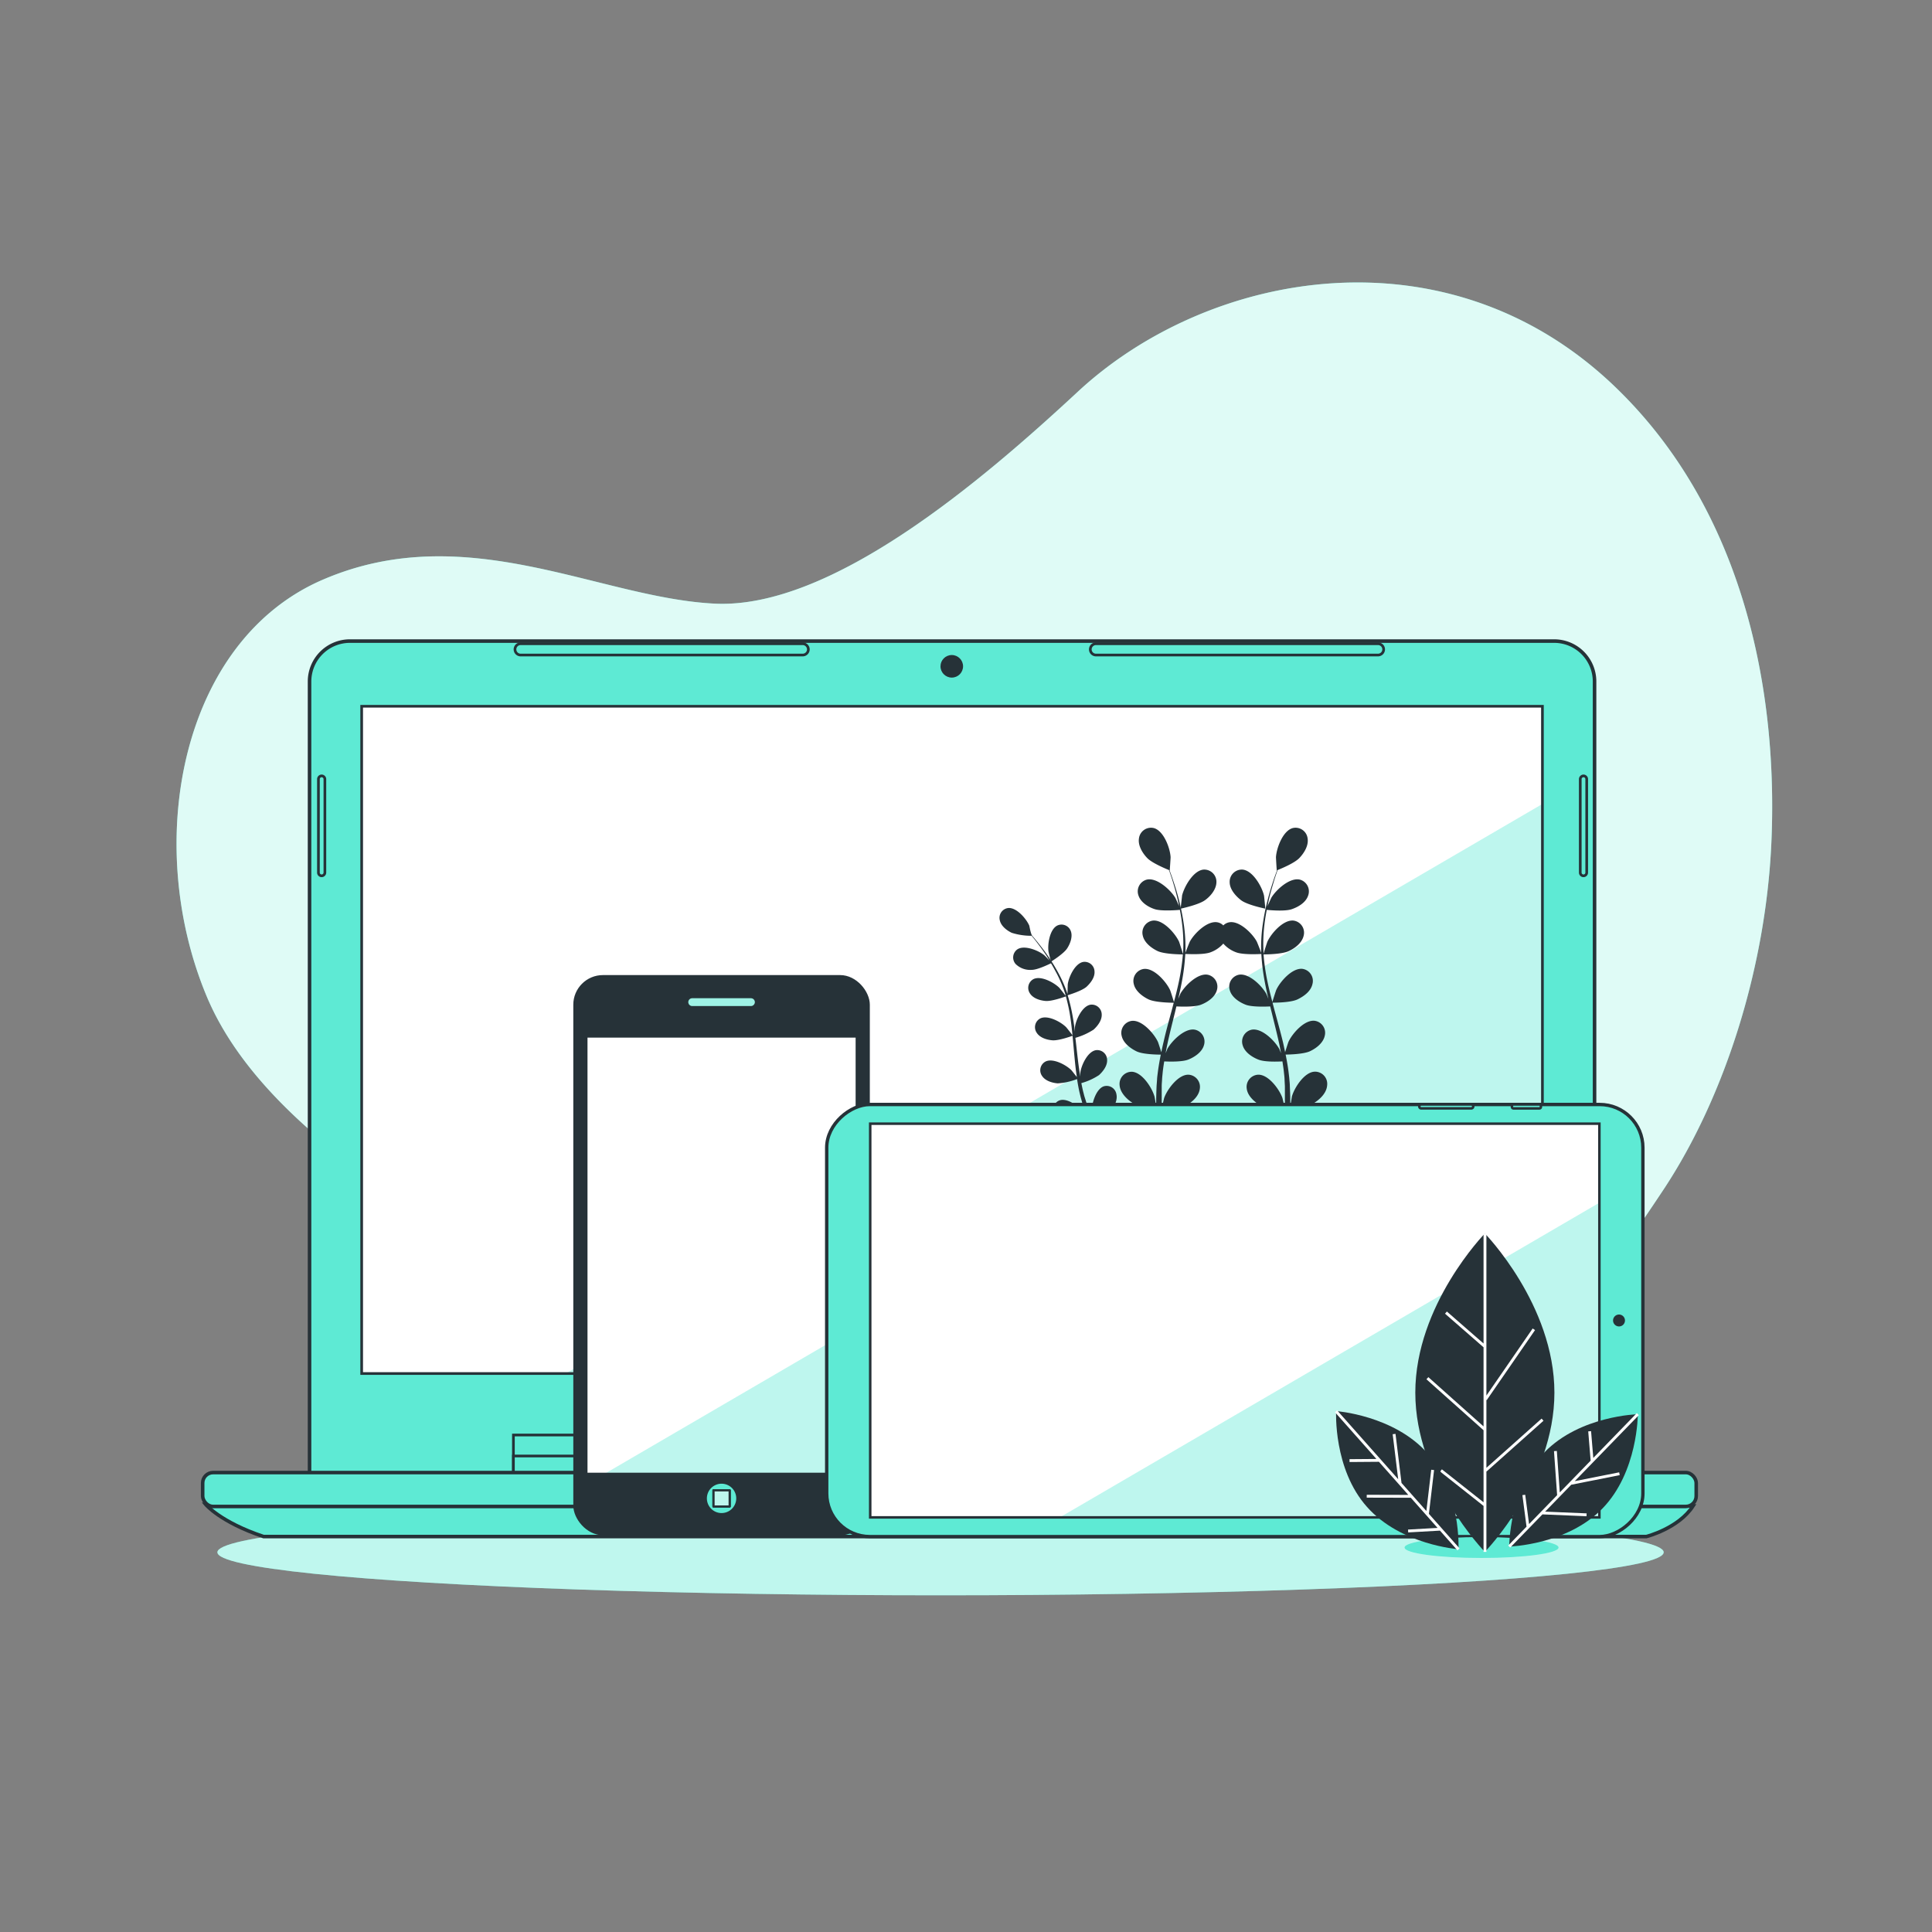 <svg xmlns="http://www.w3.org/2000/svg" viewBox="0 0 500 500"><rect x="0" y="0" width="500" height="500" fill="#808080" stroke="none"/><defs><clipPath id="a"><path d="M93.6 182.78h305.58v172.69H93.6z" style="fill:#fff;stroke:#263238;stroke-miterlimit:10;stroke-width:.69px"/></clipPath><clipPath id="b"><path d="M151.78 268.27h69.92V381.4h-69.92z" style="fill:#fff;stroke:#263238;stroke-miterlimit:10;stroke-width:.528px"/></clipPath><clipPath id="c"><path d="M268.62 247.39h101.89V436.1H268.62z" style="fill:#fff;stroke:#263238;stroke-miterlimit:10;stroke-width:.652px" transform="rotate(90 319.56 341.75)"/></clipPath></defs><path d="M417.92 100.05C374.6 58.48 312.9 69.89 279 101.32c-24.77 23-63.79 56.35-94 54.9-29.95-1.45-64.19-22.22-101.4-6.22-36.72 15.76-46.75 67.89-30.15 107.75 16.66 40 77.45 72.51 151 102.83a215 215 0 0 0 85.36 16.68s66.58-.69 91.6-16.7c19.59-12.56 27.98-20.81 49.16-52.78 16-24.2 26.72-58.22 27.92-91.18 1.51-40.27-8.21-85.49-40.57-116.55Z" style="fill:#5eead4"/><path d="M417.92 100.05C374.6 58.48 312.9 69.89 279 101.32c-24.77 23-63.79 56.35-94 54.9-29.95-1.45-64.19-22.22-101.4-6.22-36.72 15.76-46.75 67.89-30.15 107.75 16.66 40 77.45 72.51 151 102.83a215 215 0 0 0 85.36 16.68s66.58-.69 91.6-16.7c19.59-12.56 27.98-20.81 49.16-52.78 16-24.2 26.72-58.22 27.92-91.18 1.51-40.27-8.21-85.49-40.57-116.55Z" style="fill:#fff;opacity:.8"/><ellipse cx="243.41" cy="401.73" rx="187.15" ry="11.13" style="fill:#5eead4"/><ellipse cx="243.41" cy="401.73" rx="187.15" ry="11.13" style="fill:#fff;opacity:.6"/><path d="M90.56 165.91h311.65a10.46 10.46 0 0 1 10.46 10.46v205.4H80.11v-205.4a10.46 10.46 0 0 1 10.45-10.46Z" style="fill:#5eead4;stroke:#263238;stroke-miterlimit:10;stroke-width:.921px"/><path d="M93.6 182.78h305.58v172.69H93.6z" style="fill:#fff"/><g style="clip-path:url(#a)"><path d="M399.18 355.47V208.06L146.41 355.47h252.77z" style="fill:#5eead4;opacity:.4;mix-blend-mode:multiply"/></g><path d="M93.6 182.78h305.58v172.69H93.6z" style="fill:none;stroke:#263238;stroke-miterlimit:10;stroke-width:.69px"/><path d="M132.87 371.38h228.55v11.26H132.87z" style="fill:#5eead4;stroke:#263238;stroke-miterlimit:10;stroke-width:.692px"/><path d="M132.87 376.81h228.55v5.84H132.87z" style="fill:#5eead4;stroke:#263238;stroke-miterlimit:10;stroke-width:.692px"/><path d="M53.21 389.32s3.76 4.59 15 8.34h357.86s8.34-2.09 12.1-7.93Z" style="fill:#5eead4;stroke:#263238;stroke-miterlimit:10;stroke-width:.921px"/><rect width="386.53" height="8.77" x="52.45" y="381.1" rx="2.7" style="fill:#5eead4;stroke:#263238;stroke-miterlimit:10;stroke-width:.921px"/><circle cx="246.32" cy="172.44" r="2.92" style="fill:#263238"/><path d="M207.74 169.52h-73a1.46 1.46 0 0 1-1.46-1.46 1.46 1.46 0 0 1 1.46-1.46h73a1.47 1.47 0 0 1 1.46 1.46 1.46 1.46 0 0 1-1.46 1.46ZM356.63 169.52h-73a1.46 1.46 0 0 1-1.46-1.46 1.47 1.47 0 0 1 1.46-1.46h73a1.46 1.46 0 0 1 1.46 1.46 1.46 1.46 0 0 1-1.46 1.46ZM409.81 226.66a.84.84 0 0 1-.84-.83v-24.19a.85.85 0 0 1 .84-.84.84.84 0 0 1 .83.84v24.19a.83.83 0 0 1-.83.83ZM83.24 226.66a.83.83 0 0 1-.83-.83v-24.19a.84.84 0 0 1 .83-.84.85.85 0 0 1 .84.84v24.19a.84.84 0 0 1-.84.83Z" style="fill:#5eead4;stroke:#263238;stroke-miterlimit:10;stroke-width:.692px"/><path d="M311.81 233c1.42-1 2.95-2.78 3-4.66a3.16 3.16 0 0 0-3.33-3.29c-2.65.24-5 4.4-5.56 6.71 0 .2-.4 3.41-.35 3.4s4.56-.97 6.24-2.16ZM288.92 283.14a2.56 2.56 0 0 0-3.27-2c-2 .69-3.13 4.44-3.1 6.38 0 .12.19 1.58.3 2.32-.23-.57-.45-1.15-.68-1.75-.33-.87-.65-1.79-1-2.69l-.45-1.43c-.16-.48-.26-1-.39-1.44-.18-.72-.33-1.47-.48-2.22a16.24 16.24 0 0 0 4.58-2.08c1.09-1 2.2-2.47 2.09-4a2.56 2.56 0 0 0-2.93-2.44c-2.13.38-3.77 3.92-4 5.84v1c-.12-.74-.25-1.47-.35-2.22-.3-2.12-.53-4.29-.77-6.46-.05-.46-.11-.91-.16-1.36a17.27 17.27 0 0 0 4.72-2.13c1.09-1 2.2-2.47 2.09-4a2.57 2.57 0 0 0-2.93-2.44c-2.13.38-3.77 3.92-4 5.84v1.1c-.15-1.17-.31-2.35-.51-3.51a46 46 0 0 0-1.37-5.89c.27-.08 3.64-1.1 4.87-2.17 1.08-1 2.2-2.47 2.08-4a2.56 2.56 0 0 0-2.93-2.44c-2.13.38-3.77 3.92-4 5.84 0 .13-.06 1.91-.05 2.54a.19.19 0 0 1 0-.07 33.68 33.68 0 0 0-2.37-5.44 44.63 44.63 0 0 0-2.78-4.52c-.93-1.36-1.86-2.54-2.7-3.58-.45-.56-.88-1.07-1.28-1.53s-.72-2.51-.79-2.67c-.77-1.77-3.3-4.74-5.46-4.52a2.55 2.55 0 0 0-2.16 3.13c.3 1.5 1.78 2.65 3.09 3.28a16.73 16.73 0 0 0 5.15.77c.41.5.84 1 1.3 1.62.81 1.06 1.72 2.26 2.61 3.63.24.37.48.77.72 1.15-.54-.56-1.29-1.33-1.38-1.39-1.5-1.22-5.11-2.69-6.92-1.51a2.57 2.57 0 0 0-.48 3.79A5.36 5.36 0 0 0 267 251c1.5 0 4.34-1.4 5-1.7.53.86 1 1.76 1.53 2.73a33 33 0 0 1 2.22 5.42c0 .11 0 .23.08.34-.22-.33-1.55-2-1.66-2.13-1.36-1.38-4.79-3.24-6.72-2.26a2.56 2.56 0 0 0-.89 3.71c.82 1.28 2.62 1.83 4.06 1.94 1.66.13 5.1-1.14 5.23-1.19a45.42 45.42 0 0 1 1.2 5.73c.21 1.43.37 2.88.51 4.35-.29-.42-1.54-2-1.64-2.1-1.36-1.38-4.79-3.23-6.72-2.26a2.56 2.56 0 0 0-.89 3.71c.82 1.29 2.62 1.83 4.06 1.94 1.62.13 4.92-1.07 5.2-1.17.07.66.13 1.33.19 2 .2 2.18.38 4.36.63 6.51.09.74.2 1.47.31 2.2-.46-.61-1.33-1.7-1.41-1.79-1.36-1.37-4.79-3.23-6.72-2.25a2.55 2.55 0 0 0-.9 3.7c.83 1.29 2.63 1.83 4.07 1.94a16.66 16.66 0 0 0 5-1.11c.19 1.22.4 2.42.67 3.59.13.51.23 1 .38 1.5s.27 1 .41 1.44c.32 1 .61 1.87.93 2.77.16.45.32.87.48 1.31-.37-.69-1-1.77-1.06-1.86-1.13-1.56-4.24-3.92-6.3-3.25a2.56 2.56 0 0 0-1.44 3.53c.62 1.4 2.32 2.21 3.72 2.54s4.89-.29 5.29-.37c.4 1.07.8 2.11 1.18 3.08 1.23 3.06 2.36 5.56 3.18 7.3s1.33 2.72 1.33 2.72a.75.75 0 0 0 1 .3.76.76 0 0 0 .3-1s-.51-.94-1.36-2.65-2-4.15-3.3-7.15c-.37-.87-.75-1.79-1.13-2.74.39-.19 3.44-1.66 4.46-2.88s1.78-2.81 1.44-4.3Z" style="fill:#263238"/><path d="M272 248.88s3.23-2 4.16-3.41c.8-1.21 1.47-3 1-4.4a2.56 2.56 0 0 0-3.47-1.57c-2 .92-2.6 4.77-2.35 6.69 0 .16.66 2.71.66 2.69ZM321.22 233c1.67 1.24 6.25 2.16 6.25 2.16s-.3-3.2-.35-3.4c-.53-2.31-2.9-6.47-5.55-6.71a3.15 3.15 0 0 0-3.33 3.29c.02 1.83 1.55 3.56 2.98 4.66Z" style="fill:#263238"/><path d="M340.22 277.35c-2.65.11-5.24 4.14-5.88 6.43 0 .13-.28 1.64-.42 2.6v-1.72c0-1.17-.06-2.34-.11-3.59 0-.6-.08-1.21-.13-1.83s-.14-1.26-.21-1.89c-.19-1.47-.45-2.94-.75-4.43 1 0 4.66-.11 6.27-.85s3.45-2.14 3.85-4a3.13 3.13 0 0 0-2.6-3.89c-2.64-.31-5.81 3.29-6.79 5.46-.06.13-.59 1.76-.86 2.66-.19-.89-.37-1.78-.58-2.67-.63-2.58-1.35-5.17-2.05-7.76-.22-.79-.42-1.59-.63-2.38.57 0 4.73 0 6.49-.86s3.45-2.14 3.85-4a3.14 3.14 0 0 0-2.6-3.89c-2.64-.3-5.8 3.3-6.78 5.46-.08.16-.84 2.51-1 3.12-.46-1.75-.9-3.49-1.26-5.23A54.55 54.55 0 0 1 327 247c.31 0 4.71 0 6.53-.86 1.61-.74 3.45-2.14 3.86-4a3.15 3.15 0 0 0-2.61-3.89c-2.64-.3-5.8 3.3-6.78 5.46-.08.17-.89 2.7-1 3.16v-.42a40.45 40.45 0 0 1 .24-7.19c.15-1.32.36-2.58.6-3.79.86.09 4.68.43 6.43-.16s3.67-1.74 4.27-3.52a3.15 3.15 0 0 0-2.16-4.15c-2.6-.59-6.14 2.64-7.35 4.68-.06.11-.61 1.31-1 2.2.11-.55.22-1.12.34-1.64.45-2 1-3.73 1.46-5.29.28-.88.55-1.68.81-2.42.87-.35 4.35-1.78 5.61-3.09s2.45-3.24 2.16-5.09a3.14 3.14 0 0 0-3.83-2.69c-2.57.67-4.22 5.17-4.36 7.54 0 .2.18 3.43.22 3.41h.05c-.26.71-.54 1.47-.83 2.31-.51 1.55-1.08 3.31-1.57 5.27a55.86 55.86 0 0 0-1.29 6.39 41.08 41.08 0 0 0-.4 7.28v.09c-.26-.73-1.06-2.76-1.14-2.9-1.12-2.1-4.52-5.48-7.13-5a2.88 2.88 0 0 0-1.54.81 2.84 2.84 0 0 0-1.54-.81c-2.61-.47-6 2.91-7.12 5-.08.14-.89 2.17-1.15 2.9v-.09a41.06 41.06 0 0 0-.41-7.28 58.17 58.17 0 0 0-1.28-6.39c-.49-2-1.06-3.72-1.58-5.27-.29-.84-.56-1.6-.83-2.31h.05s.23-3.21.22-3.41c-.13-2.37-1.79-6.87-4.36-7.54a3.14 3.14 0 0 0-3.83 2.69c-.29 1.85.93 3.82 2.16 5.09s4.74 2.74 5.61 3.09c.26.74.53 1.54.82 2.42.48 1.56 1 3.33 1.45 5.29.12.52.23 1.09.35 1.64-.39-.89-.93-2.09-1-2.2-1.21-2-4.75-5.27-7.34-4.68a3.14 3.14 0 0 0-2.16 4.15c.6 1.78 2.58 3 4.26 3.52s5.57.25 6.44.16c.23 1.21.44 2.47.59 3.79a40.43 40.43 0 0 1 .25 7.19c0 .14 0 .29-.05.42-.11-.46-.93-3-1-3.16-1-2.16-4.15-5.76-6.79-5.46a3.14 3.14 0 0 0-2.6 3.89c.4 1.83 2.24 3.23 3.85 4 1.82.84 6.22.86 6.53.86a56.26 56.26 0 0 1-1.05 7.11c-.37 1.74-.81 3.48-1.27 5.23-.16-.61-.92-3-1-3.12-1-2.16-4.15-5.76-6.79-5.46a3.14 3.14 0 0 0-2.6 3.89c.4 1.83 2.24 3.23 3.85 4 1.76.81 5.93.86 6.49.86-.21.79-.41 1.59-.63 2.38-.7 2.59-1.42 5.18-2 7.76-.22.89-.4 1.78-.59 2.67-.27-.9-.8-2.53-.86-2.66-1-2.17-4.15-5.77-6.79-5.46a3.14 3.14 0 0 0-2.6 3.89c.4 1.83 2.24 3.22 3.85 4s5.23.84 6.27.85c-.3 1.49-.56 3-.75 4.43-.07.63-.18 1.28-.21 1.89s-.09 1.23-.13 1.83c-.05 1.25-.09 2.42-.1 3.59v1.72c-.14-1-.39-2.47-.43-2.6-.64-2.29-3.22-6.32-5.88-6.43a3.15 3.15 0 0 0-3.16 3.45c.12 1.88 1.73 3.53 3.21 4.51s5.6 1.73 6.25 1.83v4.05c.11 4.05.35 7.41.55 9.77s.37 3.7.37 3.7a.94.94 0 0 0 1.85-.28s-.19-1.3-.44-3.63-.56-5.65-.76-9.65c-.05-1.15-.1-2.38-.13-3.64.66-.06 4.71-.47 6.36-1.41s3.26-2.43 3.5-4.29a3.15 3.15 0 0 0-2.93-3.65c-2.66-.07-5.5 3.79-6.29 6-.05.14-.46 1.9-.64 2.8v-5.82c0-.6.07-1.21.1-1.83s.11-1.22.16-1.83c.1-.91.24-1.83.39-2.76 1.19.06 4.58.16 6.17-.45s3.59-1.91 4.1-3.71a3.14 3.14 0 0 0-2.34-4.05c-2.61-.48-6 2.91-7.13 5l-.44 1.09c.16-.9.33-1.8.53-2.7.56-2.57 1.22-5.17 1.87-7.78l.39-1.63c1 .05 4.68.2 6.35-.44s3.59-1.91 4.11-3.71a3.15 3.15 0 0 0-2.35-4.05c-2.61-.48-6 2.91-7.13 5 0 .08-.26.63-.51 1.26.33-1.42.64-2.84.91-4.26a54.55 54.55 0 0 0 .92-7.37c.56 0 4.73.26 6.54-.44a8.15 8.15 0 0 0 3.3-2.25 8.15 8.15 0 0 0 3.3 2.25c1.81.7 6 .47 6.54.44a56.2 56.2 0 0 0 .92 7.37c.27 1.42.58 2.84.91 4.26-.25-.63-.47-1.18-.51-1.26-1.12-2.09-4.51-5.48-7.13-5a3.14 3.14 0 0 0-2.34 4.05c.52 1.8 2.45 3.07 4.1 3.71s5.37.49 6.35.44c.13.55.26 1.09.4 1.63.64 2.61 1.3 5.21 1.87 7.78.2.9.36 1.8.53 2.7-.22-.55-.41-1-.45-1.09-1.12-2.09-4.51-5.48-7.13-5a3.14 3.14 0 0 0-2.34 4.05c.52 1.8 2.45 3.07 4.1 3.71s5 .51 6.18.45c.14.93.29 1.85.38 2.76.06.61.15 1.2.17 1.83s.06 1.23.09 1.83v5.82c-.19-.9-.6-2.66-.65-2.8-.79-2.24-3.63-6.1-6.29-6a3.15 3.15 0 0 0-2.93 3.65c.24 1.86 2 3.41 3.5 4.29s5.7 1.35 6.36 1.41c0 1.26-.07 2.49-.13 3.64-.19 4-.5 7.33-.75 9.65s-.45 3.63-.45 3.63a.94.94 0 0 0 1.85.28s.17-1.35.38-3.7.44-5.72.54-9.77c0-1.28.05-2.64.05-4.05.65-.1 4.66-.77 6.26-1.83s3.09-2.63 3.2-4.51a3.15 3.15 0 0 0-3.25-3.47Z" style="fill:#263238"/><rect width="76.74" height="144.96" x="148.37" y="252.35" rx="7.67" style="fill:#263238"/><path d="M151.78 268.27h69.92V381.4h-69.92z" style="fill:#fff"/><g style="clip-path:url(#b)"><path d="m221.7 343.38-65.18 38.01h65.18v-38.01z" style="fill:#5eead4;opacity:.4;mix-blend-mode:multiply"/></g><path d="M151.78 268.27h69.92V381.4h-69.92z" style="fill:none;stroke:#263238;stroke-miterlimit:10;stroke-width:.528px"/><path d="M194.34 260.35h-15.2a1 1 0 0 1-1-1 1 1 0 0 1 1-1h15.2a1 1 0 0 1 1 1 1 1 0 0 1-1 1Z" style="fill:#5eead4"/><path d="M194.34 260.35h-15.2a1 1 0 0 1-1-1 1 1 0 0 1 1-1h15.2a1 1 0 0 1 1 1 1 1 0 0 1-1 1Z" style="fill:#fff;opacity:.4"/><path d="M190.89 387.78a4.15 4.15 0 1 0-4.15 4.15 4.15 4.15 0 0 0 4.15-4.15Z" style="fill:#5eead4;stroke:#263238;stroke-miterlimit:10;stroke-width:.704px"/><path d="M184.64 385.68h4.2v4.2h-4.2z" style="fill:#5eead4;stroke:#263238;stroke-linecap:round;stroke-linejoin:round;stroke-width:.528px"/><path d="M184.64 385.68h4.2v4.2h-4.2z" style="fill:#fff;stroke:#263238;stroke-linecap:round;stroke-linejoin:round;stroke-width:.528px;opacity:.6"/><path d="M184.64 385.68h4.2v4.2h-4.2z" style="fill:none;stroke:#263238;stroke-linecap:round;stroke-linejoin:round;stroke-width:.528px"/><rect width="111.83" height="211.23" x="263.65" y="236.13" rx="11.18" style="fill:#5eead4;stroke:#263238;stroke-miterlimit:10;stroke-width:.869px" transform="rotate(90 319.56 341.75)"/><path d="M268.62 247.39h101.89V436.1H268.62z" style="fill:#fff" transform="rotate(90 319.56 341.75)"/><g style="clip-path:url(#c)"><path d="m413.92 311.26-139.63 81.43h139.63v-81.43z" style="fill:#5eead4;opacity:.4;mix-blend-mode:multiply"/></g><path d="M268.62 247.39h101.89V436.1H268.62z" style="fill:none;stroke:#263238;stroke-miterlimit:10;stroke-width:.652px" transform="rotate(90 319.56 341.75)"/><path d="M419 343.28a1.54 1.54 0 1 1 1.54-1.53 1.54 1.54 0 0 1-1.54 1.53Z" style="fill:#263238"/><rect width="7.49" height="1.02" x="391.29" y="285.83" rx=".37" style="fill:#5eead4;stroke:#263238;stroke-miterlimit:10;stroke-width:.653px" transform="rotate(180 395.035 286.345)"/><path d="M367.82 286.85h12.93a.51.51 0 0 0 .52-.51.51.51 0 0 0-.52-.51h-12.93a.51.51 0 0 0-.51.51.51.51 0 0 0 .51.51Z" style="fill:#5eead4;stroke:#263238;stroke-miterlimit:10;stroke-width:.653px"/><path d="M403.35 400.5c0 1.49-8.92 2.7-19.92 2.7s-19.93-1.2-19.93-2.7 8.92-2.71 19.93-2.71 19.92 1.21 19.92 2.71Z" style="fill:#5eead4"/><path d="M366.28 360.42c0 22.76 18 41.2 18 41.2s18-18.44 18-41.2-18-41.2-18-41.2-18 18.44-18 41.2Z" style="fill:#263238"/><path d="M384.31 401.62v-82.4M384.31 348.51l-10.1-8.81M384.47 362.13l12.49-18.11M384.31 369.98l-14.9-13.3M384.47 380.55l14.74-13.14M384.47 389.68l-11.54-9.13" style="fill:none;stroke:#fff;stroke-miterlimit:10;stroke-width:.738px"/><path d="M353.79 390c8.76 9.88 23.67 10.94 23.67 10.94s.73-14.93-8-24.81-23.67-10.94-23.67-10.94-.79 14.98 8 24.81Z" style="fill:#263238"/><path d="m377.46 400.98-31.7-35.75M357.03 377.94l-7.77.06M362.34 383.79l-1.55-12.66M365.29 387.25l-11.58-.03M369.43 391.78l1.34-11.37M372.94 395.74l-8.52.48" style="fill:none;stroke:#fff;stroke-miterlimit:10;stroke-width:.738px"/><path d="M399.73 375.83c-9.2 9.46-9.15 24.42-9.15 24.42s14.95-.39 24.14-9.86 9.15-24.39 9.15-24.39-14.95.36-24.14 9.83Z" style="fill:#263238"/><path d="m390.58 400.25 33.29-34.28M412.04 378.15l-.64-7.74M406.6 383.88l12.51-2.48M403.36 387.08l-.82-11.55M399.16 391.55l11.44.48M395.47 395.35l-1.11-8.46" style="fill:none;stroke:#fff;stroke-miterlimit:10;stroke-width:.738px"/></svg>
